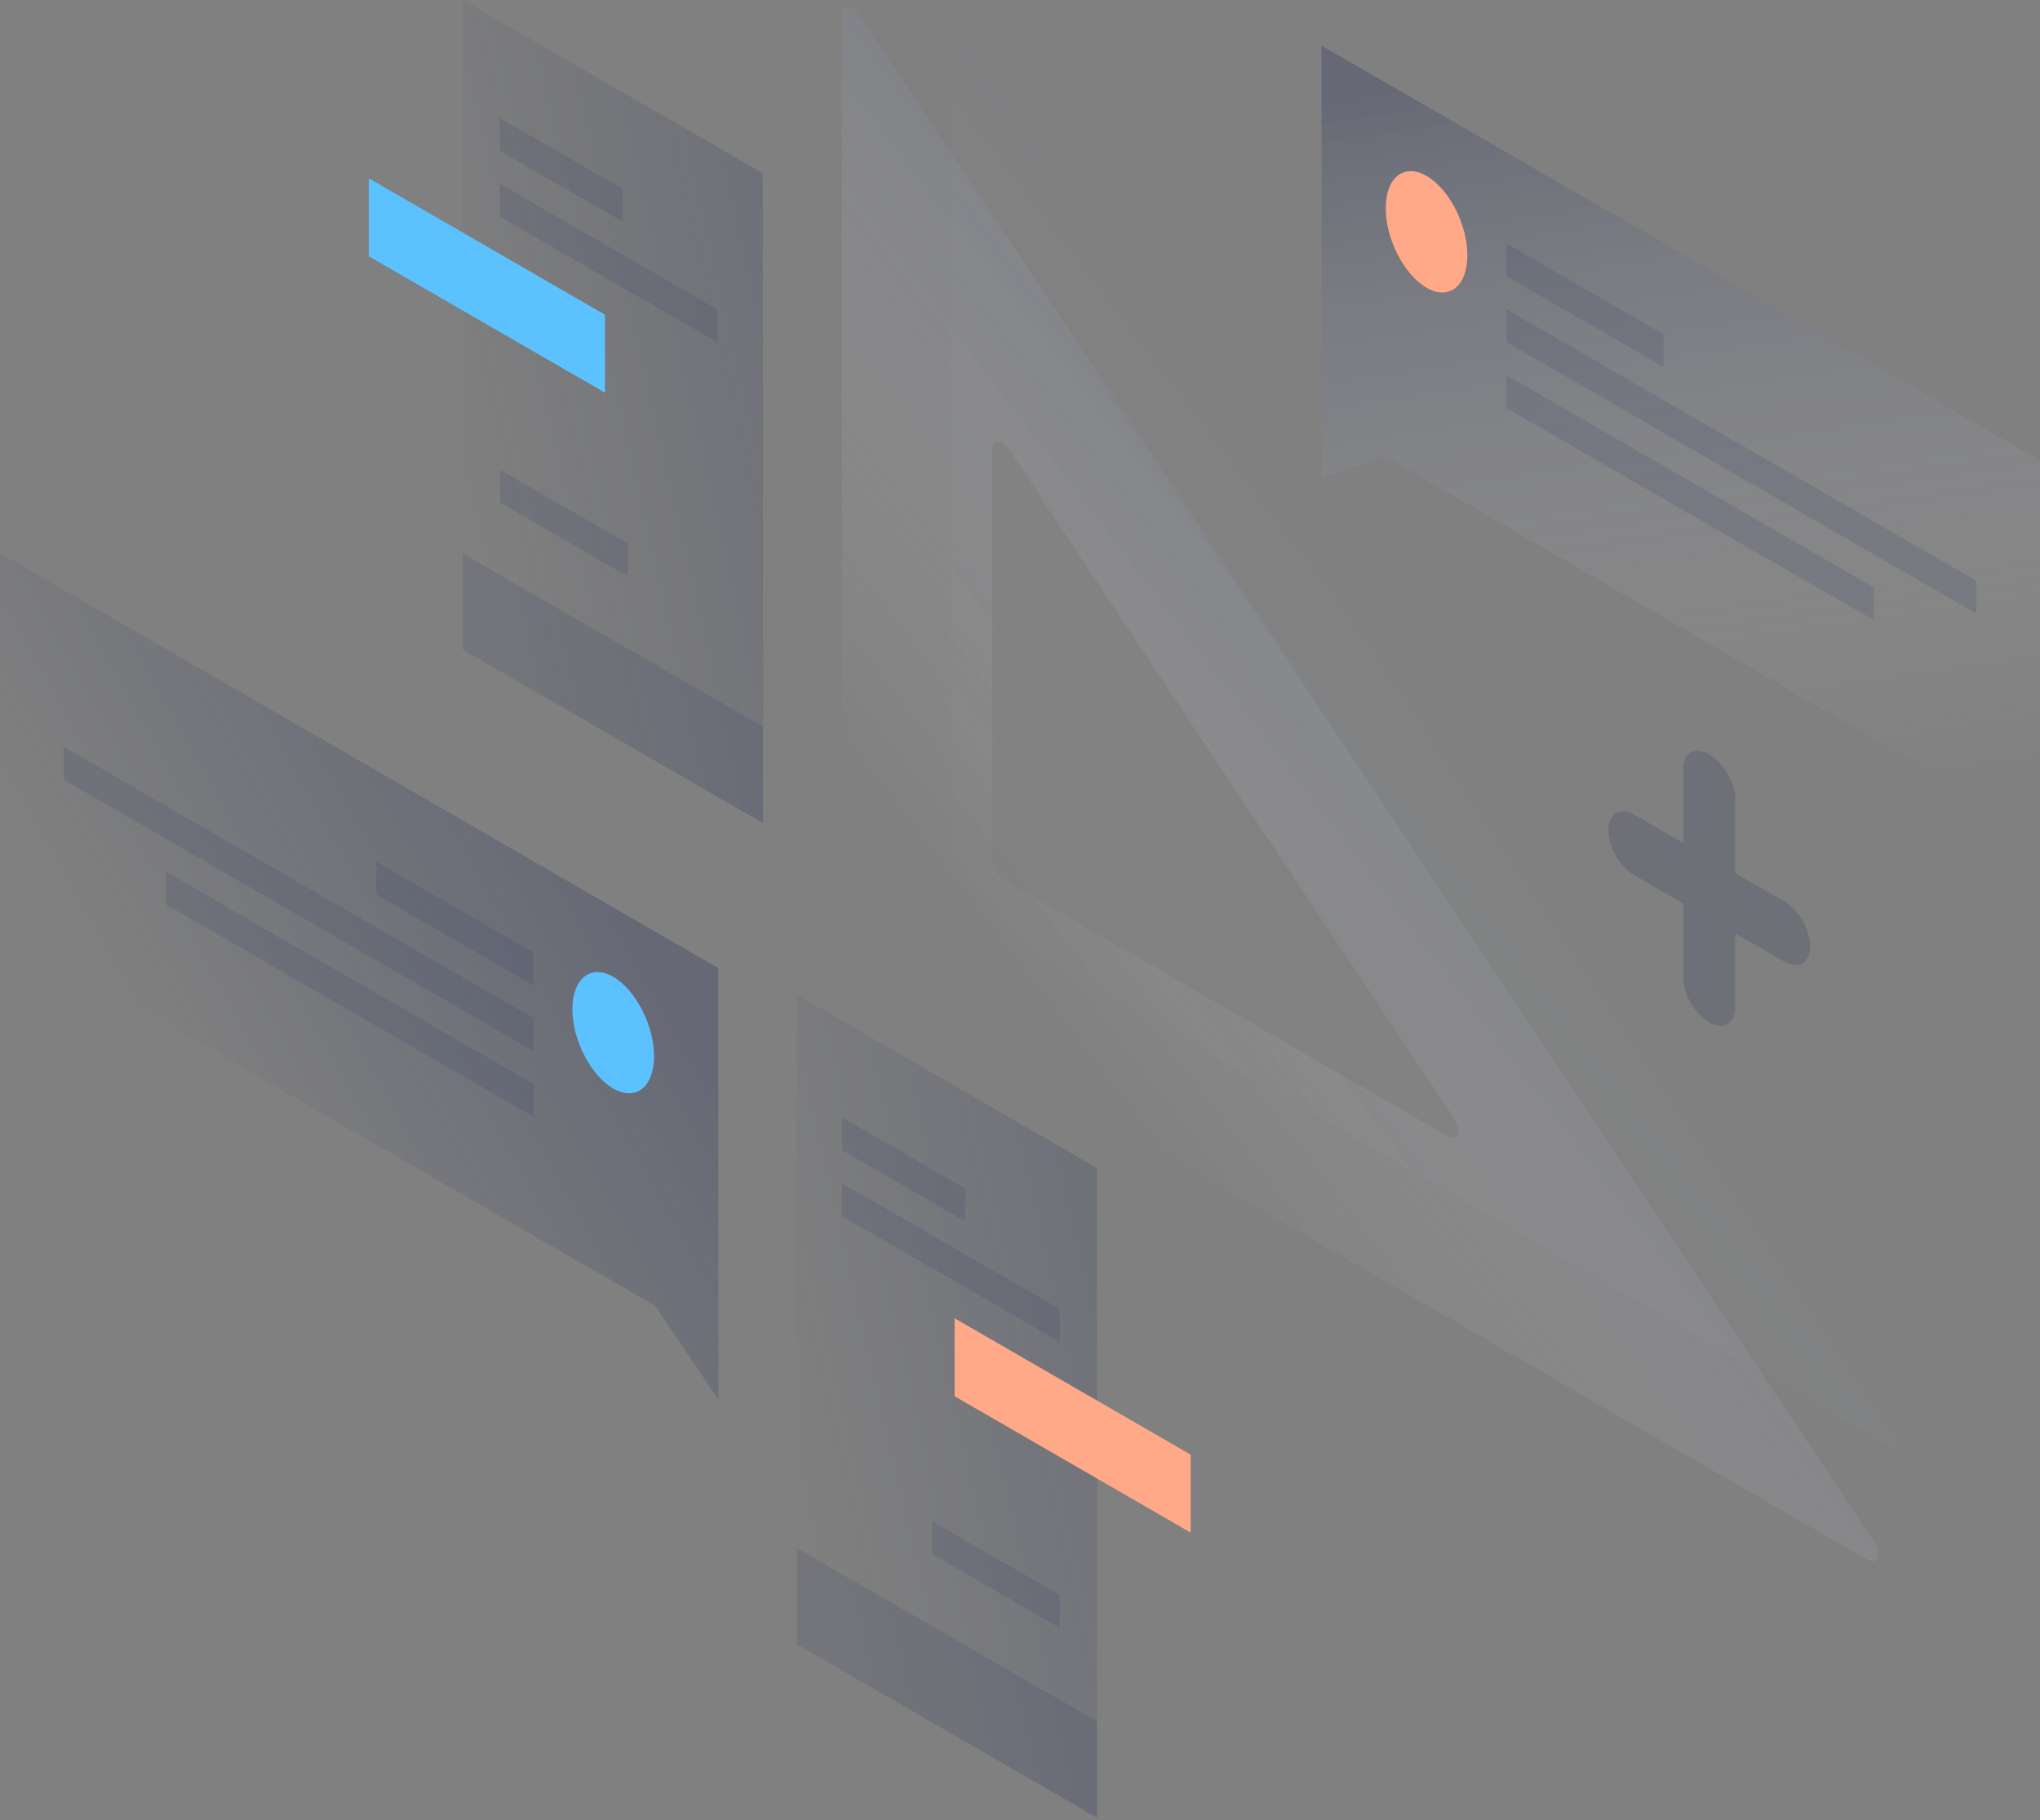 <svg width="474" height="423" viewBox="0 0 474 423" fill="none" xmlns="http://www.w3.org/2000/svg">
    <rect x="0" y="0" width="474" height="423" fill="#808080" stroke="none"/>
    <path opacity="0.1" d="M220.957 3.253L444.045 339.092L221.013 210.299L220.957 3.253Z"
          fill="url(#paint0_linear)"/>
    <path opacity="0.4" fill-rule="evenodd" clip-rule="evenodd"
          d="M435.463 358.445C437.258 361.137 436.248 363.886 433.948 362.54L198.07 226.286C196.724 225.501 195.658 223.649 195.658 222.079L195.602 3.197C195.602 0.841 197.958 0.898 199.529 3.31L435.463 358.445ZM234.476 104.504C232.905 102.092 230.549 102.036 230.549 104.392L230.605 200.146C230.605 201.716 231.671 203.567 233.017 204.353L336.4 264.094C338.7 265.44 339.709 262.691 337.914 259.999L234.476 104.504Z"
          fill="url(#paint1_linear)"/>
    <path opacity="0.3" d="M307.062 10.602L474 107.029V194.031L321.815 106.075L307.118 110.899L307.062 10.602Z"
          fill="url(#paint2_linear)"/>
    <path fill-rule="evenodd" clip-rule="evenodd"
          d="M340.943 59.348C340.943 66.528 336.68 69.894 331.463 66.865C326.247 63.836 321.983 55.59 321.983 48.41C321.983 41.23 326.247 37.864 331.463 40.893C336.736 43.922 340.943 52.168 340.943 59.348Z"
          fill="#FFA989"/>
    <path opacity="0.15" d="M349.975 56.543L386.548 77.691V85.32L349.975 64.172V56.543Z" fill="#2C365E"/>
    <path opacity="0.15" d="M349.975 71.857L459.191 134.964V142.593L349.975 79.486V71.857Z" fill="#2C365E"/>
    <path opacity="0.15" d="M349.975 87.171L435.407 136.534V144.163L349.975 94.8V87.171Z" fill="#2C365E"/>
    <path opacity="0.3" d="M166.882 224.996L0 128.569V215.572L152.185 303.472L166.938 325.293L166.882 224.996Z"
          fill="url(#paint3_linear)"/>
    <path fill-rule="evenodd" clip-rule="evenodd"
          d="M133 234.532C133 241.712 137.264 249.958 142.48 252.987C147.697 256.016 151.96 252.65 151.96 245.47C151.96 238.29 147.697 230.044 142.48 227.015C137.264 224.042 133 227.408 133 234.532Z"
          fill="#5BC2FF"/>
    <path opacity="0.15" d="M123.969 221.406L87.395 200.258V207.887L123.969 229.034V221.406Z" fill="#2C365E"/>
    <path opacity="0.15" d="M124.025 236.663L14.753 173.557V181.186L123.969 244.292L124.025 236.663Z" fill="#2C365E"/>
    <path opacity="0.15" d="M124.025 251.977L38.593 202.614V210.243L124.025 259.606V251.977Z" fill="#2C365E"/>
    <path opacity="0.2" d="M107.533 0L177.259 40.276L177.315 191.339L107.533 151.063V0Z" fill="url(#paint4_linear)"/>
    <path fill-rule="evenodd" clip-rule="evenodd"
          d="M85.713 41.454L140.573 73.147V91.266L85.713 59.573V41.454H85.713Z" fill="#5BC2FF"/>
    <path opacity="0.15" d="M107.533 128.625L177.259 168.901V191.283L107.533 151.007V128.625Z" fill="#2C365E"/>
    <path opacity="0.15" d="M116.116 27.43L144.724 43.922V51.551L116.116 35.059V27.43Z" fill="#2C365E"/>
    <path opacity="0.15" d="M116.172 42.744L166.769 71.969V79.598L116.172 50.373L116.172 42.744Z" fill="#2C365E"/>
    <path opacity="0.15" d="M145.846 126.325V133.954L116.172 116.789V109.16L145.846 126.325Z" fill="#2C365E"/>
    <path opacity="0.2" d="M254.838 271.442L185.112 231.166L185.169 382.229L254.894 422.505L254.838 271.442Z"
          fill="url(#paint5_linear)"/>
    <path fill-rule="evenodd" clip-rule="evenodd" d="M276.659 338.083L221.798 306.389V324.508L276.659 356.201V338.083Z"
          fill="#FFA989"/>
    <path opacity="0.15" d="M254.894 400.067L185.169 359.791V382.173L254.894 422.449V400.067Z" fill="#2C365E"/>
    <path opacity="0.15" d="M195.658 259.718L224.266 276.21V283.839L195.658 267.347V259.718Z" fill="#2C365E"/>
    <path opacity="0.15" d="M195.658 275.032L246.256 304.257V311.886L195.658 282.661V275.032Z" fill="#2C365E"/>
    <path opacity="0.15" d="M216.581 353.565V361.194L246.256 378.359V370.73L216.581 353.565Z" fill="#2C365E"/>
    <path opacity="0.2"
          d="M397.15 175.352C400.516 177.259 403.208 181.971 403.208 185.842V202.95L414.54 209.457C417.905 211.365 420.598 216.077 420.598 219.947C420.598 223.818 417.905 225.388 414.54 223.481L403.208 216.974V234.083C403.208 237.954 400.516 239.524 397.15 237.617C393.785 235.71 391.092 230.998 391.092 227.127V210.018L379.761 203.455C376.395 201.548 373.703 196.836 373.703 192.91C373.703 189.039 376.395 187.468 379.761 189.376L391.092 195.883V178.774C391.092 174.959 393.785 173.389 397.15 175.352Z"
          fill="url(#paint6_linear)"/>
    <defs>
        <linearGradient id="paint0_linear" x1="317.783" y1="-2.986" x2="150.282" y2="124.955"
                        gradientUnits="userSpaceOnUse">
            <stop stop-color="#2C365E"/>
            <stop offset="1" stop-color="white" stop-opacity="0.01"/>
        </linearGradient>
        <linearGradient id="paint1_linear" x1="304.618" y1="-0.266" x2="135.198" y2="129.809"
                        gradientUnits="userSpaceOnUse">
            <stop stop-color="#2C365E"/>
            <stop offset="0.896" stop-color="white" stop-opacity="0.01"/>
        </linearGradient>
        <linearGradient id="paint2_linear" x1="299.196" y1="25.236" x2="325.022" y2="199.62"
                        gradientUnits="userSpaceOnUse">
            <stop stop-color="#2C365E"/>
            <stop offset="1" stop-color="white" stop-opacity="0.01"/>
        </linearGradient>
        <linearGradient id="paint3_linear" x1="101.876" y1="139.34" x2="7.605" y2="192.466"
                        gradientUnits="userSpaceOnUse">
            <stop stop-color="#2C365E"/>
            <stop offset="1" stop-color="#2C365E" stop-opacity="0"/>
        </linearGradient>
        <linearGradient id="paint4_linear" x1="156.11" y1="-43.581" x2="76.062" y2="-25.151"
                        gradientUnits="userSpaceOnUse">
            <stop stop-color="#2C365E"/>
            <stop offset="1" stop-color="#2B324F" stop-opacity="0"/>
        </linearGradient>
        <linearGradient id="paint5_linear" x1="233.689" y1="187.584" x2="153.641" y2="206.014"
                        gradientUnits="userSpaceOnUse">
            <stop stop-color="#2C365E"/>
            <stop offset="1" stop-color="#2C365E" stop-opacity="0"/>
        </linearGradient>
        <linearGradient id="paint6_linear" x1="400.359" y1="177.195" x2="367.137" y2="191.305"
                        gradientUnits="userSpaceOnUse">
            <stop stop-color="#2C365E"/>
            <stop offset="1" stop-color="#2C365E"/>
        </linearGradient>
    </defs>
</svg>
